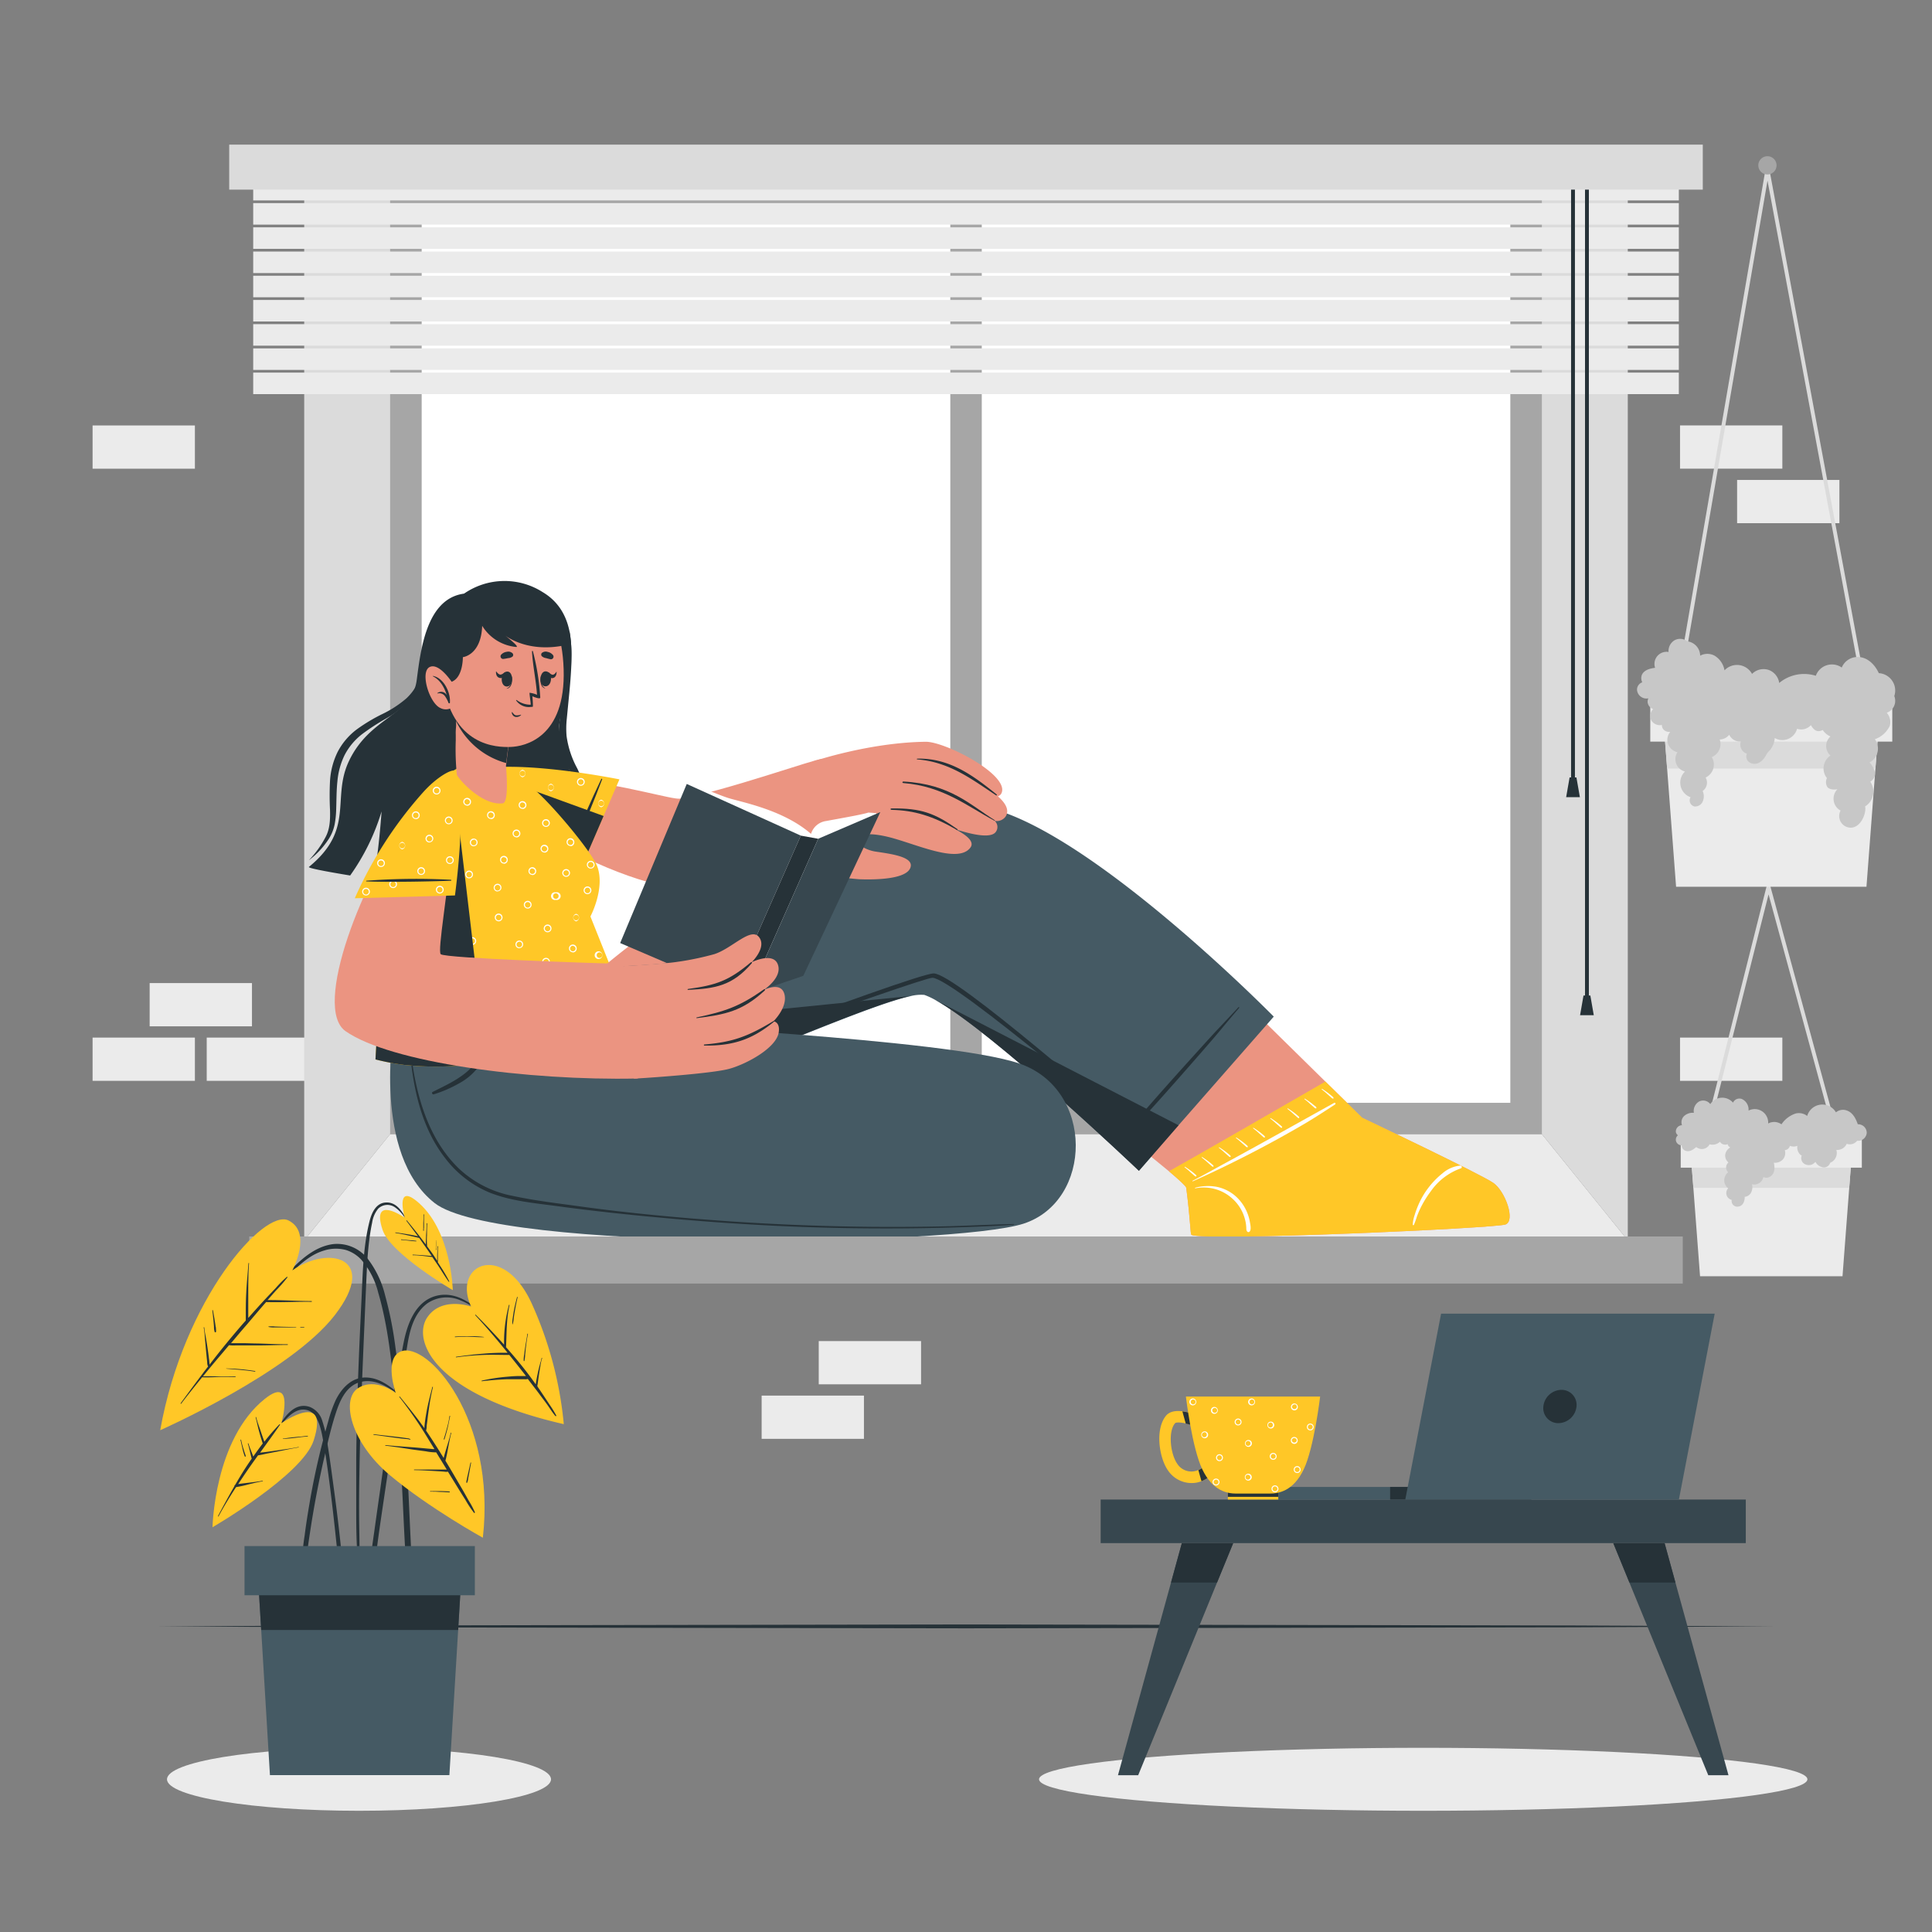 <svg xmlns="http://www.w3.org/2000/svg" viewBox="0 0 500 500"><rect x="0" y="0" width="500" height="500" fill="#808080" stroke="none"/><g id="freepik--background-complete--inject-68"><rect x="38.73" y="254.42" width="26.48" height="11.19" style="fill:#ebebeb"></rect><rect x="23.96" y="268.53" width="26.48" height="11.19" style="fill:#ebebeb"></rect><rect x="53.5" y="268.53" width="26.48" height="11.19" style="fill:#ebebeb"></rect><rect x="434.79" y="268.53" width="26.48" height="11.19" style="fill:#ebebeb"></rect><rect x="434.79" y="110.1" width="26.48" height="11.19" style="fill:#ebebeb"></rect><rect x="449.56" y="124.21" width="26.48" height="11.19" style="fill:#ebebeb"></rect><rect x="23.96" y="110.11" width="26.48" height="11.19" style="fill:#ebebeb"></rect><rect x="197.11" y="361.18" width="26.48" height="11.19" transform="translate(420.7 733.55) rotate(180)" style="fill:#ebebeb"></rect><rect x="211.88" y="347.07" width="26.48" height="11.19" transform="translate(450.25 705.33) rotate(180)" style="fill:#ebebeb"></rect><polygon points="483.3 185.65 457.43 46.73 433.52 185.65 432.53 185.48 457.39 41.06 484.28 185.47 483.3 185.65" style="fill:#dbdbdb"></polygon><polygon points="476.4 300.11 457.7 231.46 440.42 300.1 439.45 299.85 457.66 227.51 477.36 299.84 476.4 300.11" style="fill:#dbdbdb"></polygon><path d="M459.77,42.79a2.36,2.36,0,1,1-2.36-2.36A2.36,2.36,0,0,1,459.77,42.79Z" style="fill:#a6a6a6"></path><polygon points="479.31 297.79 478.58 307.41 476.84 330.29 439.97 330.29 438.24 307.41 437.5 297.79 479.31 297.79" style="fill:#ebebeb"></polygon><polygon points="479.31 297.79 478.58 307.41 438.24 307.41 437.5 297.79 479.31 297.79" style="fill:#dbdbdb"></polygon><rect x="434.97" y="294.72" width="46.87" height="7.47" style="fill:#ebebeb"></rect><path d="M483.11,293.17a2.24,2.24,0,0,1-2.49,2.06,2.38,2.38,0,0,1-2.68.78,2.72,2.72,0,0,1-2.69,1.59,2.74,2.74,0,0,1-1.6,3.32,1.7,1.7,0,0,1-1.76,1.21,2.79,2.79,0,0,1-2.07-1.45,2.14,2.14,0,0,1-3.15.29,1.75,1.75,0,0,1-.38-1.91,2,2,0,0,1-.41-.26,2.69,2.69,0,0,1-.73-2.26,2.6,2.6,0,0,1-1.92,0,1.46,1.46,0,0,1-1.32,1.11,2.61,2.61,0,0,1-.45,2.35,2.73,2.73,0,0,1-2.39.9c.26,1.26.32,2.69-.83,3.53a1.85,1.85,0,0,1-1.88.18,2.4,2.4,0,0,1-2.95,1.87,3.06,3.06,0,0,1-.29,2.26,2.08,2.08,0,0,1-1.58,1c0,1.23-.52,2.57-2,2.54a1.45,1.45,0,0,1-1.37-1.75,1.81,1.81,0,0,1-.92-3,2.63,2.63,0,0,1,0-4.15,1.71,1.71,0,0,1,.07-2.54,2.32,2.32,0,0,1-.85-1.84,2.57,2.57,0,0,1,1.34-2.05,1.11,1.11,0,0,1-.64-.65.65.65,0,0,1,0-.2,1.74,1.74,0,0,1-1.36,0,1.52,1.52,0,0,1-.68-.62,2.8,2.8,0,0,1-2.69.66,2.25,2.25,0,0,1-3.45.71c-.85.76-2,1.49-3.11.8a1.39,1.39,0,0,1-.63-1.24,1.53,1.53,0,0,1-1.39-.83,1.43,1.43,0,0,1,.39-1.77,1.38,1.38,0,0,1-.53-.8,1.61,1.61,0,0,1,1.58-1.8,2.26,2.26,0,0,1,.43-2.27,3.27,3.27,0,0,1,2.64-.94,2.83,2.83,0,0,1,1.39-2.95,2.32,2.32,0,0,1,2.86.69,3.7,3.7,0,0,1,5.88-.38,1.83,1.83,0,0,1,2.29-.94,3,3,0,0,1,1.73,3,3.49,3.49,0,0,1,5.08,3.34,3.24,3.24,0,0,1,3.44.21,7.07,7.07,0,0,1,3.66-2.79,3.47,3.47,0,0,1,3,.63,4.08,4.08,0,0,1,7.44-.94,2.88,2.88,0,0,1,3-.4c1.44.59,2.16,2.09,2.66,3.49A2.22,2.22,0,0,1,483.11,293.17Z" style="fill:#c7c7c7"></path><polygon points="486.34 186.06 485.36 198.91 483.04 229.49 433.77 229.49 431.45 198.91 430.47 186.06 486.34 186.06" style="fill:#ebebeb"></polygon><polygon points="486.34 186.06 485.36 198.91 431.45 198.91 430.47 186.06 486.34 186.06" style="fill:#dbdbdb"></polygon><rect x="427.09" y="181.95" width="62.63" height="9.98" style="fill:#ebebeb"></rect><path d="M488.29,184.46a3.66,3.66,0,0,1,.77,3.42,6.75,6.75,0,0,1-3.84,3.43,4.07,4.07,0,0,1-1.36,6c1.49,1.75,2.1,3.74.17,5a4.49,4.49,0,0,1-1.35,6.39c.42,1.38-.91,5.51-3.75,5.5a3,3,0,0,1-2.59-4.42,3.5,3.5,0,0,1-.81-5.53s-1.75.37-2.58-.52a2.39,2.39,0,0,1-.14-2.36,4,4,0,0,1,.91-5.83,3.3,3.3,0,0,1,0-4.94,4.67,4.67,0,0,1-2-1.67c-1.42.69-2.28.08-3.07-1.27a3.3,3.3,0,0,1-3.57.94A3.94,3.94,0,0,1,459.3,191a5.44,5.44,0,0,1-1.08,2.93c-.2.26-.43.47-.65.71a5.43,5.43,0,0,0-.63,1,4.66,4.66,0,0,1-1.3,1.49,2.45,2.45,0,0,1-3.25-.13,1.86,1.86,0,0,1-.3-1.93,2.5,2.5,0,0,1-1.56-3.18,3,3,0,0,1-3-1.74,3.24,3.24,0,0,1-2.47,1.23,3.63,3.63,0,0,1-2.05,4.55,3.73,3.73,0,0,1-1.6,5.3,2.63,2.63,0,0,1-.77,3.48,3.31,3.31,0,0,1-.12,3,2.16,2.16,0,0,1-2,1,1.6,1.6,0,0,1-1-2.39,4,4,0,0,1-1.45-6.65,3.29,3.29,0,0,1-1.94-5,3.4,3.4,0,0,1-2.58-2.61,3.32,3.32,0,0,1,.71-2.66,2,2,0,0,1-1.8-.66,1.81,1.81,0,0,1-.36-1.13,2.55,2.55,0,0,1-2.75-1.2,2.49,2.49,0,0,1,.5-2.9,2.11,2.11,0,0,1-1.4-1.52,1.8,1.8,0,0,1,.16-1.26,2.46,2.46,0,0,1-2.94-2.07,2,2,0,0,1,1.34-2.08,2.46,2.46,0,0,1-.2-1.59c.38-1.52,2.14-2,3.53-2.16a3.13,3.13,0,0,1,3.48-4.1,3.23,3.23,0,0,1,1.5-3,3,3,0,0,1,3.37.26h.1a3.79,3.79,0,0,1,3.21,3.7,3.92,3.92,0,0,1,3.73,0,5.5,5.5,0,0,1,2.57,3.79,4.44,4.44,0,0,1,7.13.93,4.2,4.2,0,0,1,4.4-1,4.25,4.25,0,0,1,2.63,3.34,10.08,10.08,0,0,1,9.47-1.86,4.43,4.43,0,0,1,6.71-2.13,4.45,4.45,0,0,1,4.6-2.71c2.34.24,4.06,2.13,5,4.16a4.51,4.51,0,0,1,4,5.94A3.27,3.27,0,0,1,488.29,184.46Z" style="fill:#c7c7c7"></path></g><g id="freepik--Shadows--inject-68"><ellipse cx="368.33" cy="460.48" rx="99.43" ry="8.15" style="fill:#ebebeb"></ellipse><ellipse cx="92.91" cy="460.48" rx="49.69" ry="8.15" style="fill:#ebebeb"></ellipse></g><g id="freepik--Floor--inject-68"><polygon points="40.54 420.91 92.91 420.67 145.27 420.58 250 420.41 354.73 420.58 407.09 420.67 459.46 420.91 407.09 421.15 354.73 421.24 250 421.41 145.27 421.24 92.91 421.15 40.54 420.91" style="fill:#263238"></polygon></g><g id="freepik--Window--inject-68"><rect x="78.73" y="49.19" width="342.54" height="1" style="fill:#ebebeb"></rect><polygon points="421.27 321 78.73 321 100.98 293.49 399.02 293.49 421.27 321" style="fill:#ebebeb"></polygon><polygon points="100.98 49.69 78.73 49.69 78.73 321 100.98 293.49 100.98 49.69" style="fill:#dbdbdb"></polygon><polygon points="399.02 49.69 421.27 49.69 421.27 321 399.02 293.49 399.02 49.69" style="fill:#dbdbdb"></polygon><path d="M101,49.69v243.8H399V49.69ZM390.89,285.41H109.11V57.77H390.89Z" style="fill:#a6a6a6"></path><rect x="109.11" y="57.77" width="281.78" height="227.64" style="fill:#fff"></rect><rect x="245.94" y="57.77" width="8.14" height="227.64" style="fill:#a6a6a6"></rect><rect x="65.53" y="46.3" width="368.95" height="5.57" style="fill:#ebebeb"></rect><rect x="65.53" y="52.56" width="368.95" height="5.57" style="fill:#ebebeb"></rect><rect x="65.53" y="58.83" width="368.95" height="5.57" style="fill:#ebebeb"></rect><rect x="65.53" y="65.1" width="368.95" height="5.57" style="fill:#ebebeb"></rect><rect x="65.53" y="71.36" width="368.95" height="5.57" style="fill:#ebebeb"></rect><rect x="65.53" y="77.63" width="368.95" height="5.57" style="fill:#ebebeb"></rect><rect x="65.53" y="83.89" width="368.95" height="5.57" style="fill:#ebebeb"></rect><rect x="65.53" y="90.16" width="368.95" height="5.57" style="fill:#ebebeb"></rect><rect x="65.53" y="96.43" width="368.95" height="5.57" style="fill:#ebebeb"></rect><rect x="406.59" y="43.25" width="1" height="158.39" style="fill:#263238"></rect><polygon points="408.87 206.3 405.32 206.3 406.21 201.2 407.98 201.2 408.87 206.3" style="fill:#263238"></polygon><rect x="410.2" y="43.25" width="1" height="215.73" style="fill:#263238"></rect><polygon points="412.47 262.74 408.92 262.74 409.81 257.64 411.58 257.64 412.47 262.74" style="fill:#263238"></polygon><rect x="59.32" y="37.43" width="381.36" height="11.65" style="fill:#dbdbdb"></rect></g><g id="freepik--Character--inject-68"><path d="M147.06,235l-8.38-1.21a26,26,0,0,1-.07-15.78c.35-1.18-3.67,5.26-4.19,15.17-8.84-1.28-20.87-3-31.37-4.66.49-4.12.76-8,.76-8a46.13,46.13,0,0,1-3,7.62c-1.44-.21-2.84-.44-4.19-.65C98,221.2,98.75,210,98.75,210a56.76,56.76,0,0,1-8.13,16.58c-6.65-1.1-11-1.95-10.67-2.22,12-9.82,5.77-17.71,10.35-27.38,5.49-11.59,16.31-11.74,17.54-20.93,1-7.48,2.39-21.13,12.27-22.42a18.35,18.35,0,0,1,20.27-.43c13.88,8.2,4.13,30.13,4.35,35,.31,6.9,3.08,9.79,4.17,17.79s-3.26,12.61-4.54,17.76S148.73,235.25,147.06,235Z" style="fill:#263238"></path><path d="M79.93,222.63a26.5,26.5,0,0,0,4.33-6c1.14-2.14,1.21-4.51,1.15-7a73.44,73.44,0,0,1,0-7.56,19.57,19.57,0,0,1,2-7.53,17.21,17.21,0,0,1,5.12-5.92,45.06,45.06,0,0,1,6.53-3.88,28.34,28.34,0,0,0,6.11-4,13.63,13.63,0,0,0,3.79-6.2,12.68,12.68,0,0,1-3.14,6.83,25.94,25.94,0,0,1-6,4.65,56.09,56.09,0,0,0-6.14,4,16.43,16.43,0,0,0-4.49,5.38,19.21,19.21,0,0,0-1.87,6.81c-.26,2.41-.23,4.87-.32,7.39a23.84,23.84,0,0,1-.41,3.83,11,11,0,0,1-1.48,3.64A21.38,21.38,0,0,1,79.93,222.63Z" style="fill:#263238"></path><path d="M147.33,163.11a37.85,37.85,0,0,1,.52,9.21c-.13,3.08-.42,6.15-.73,9.2l-.44,4.55a23.39,23.39,0,0,0-.05,4.42,24.4,24.4,0,0,0,2.76,8.37,36,36,0,0,1,1.75,4.38A21.63,21.63,0,0,1,152,208a31.31,31.31,0,0,1-.14,4.75,19,19,0,0,1-1.05,4.65c-.53,1.51-1.22,2.9-1.83,4.27a23.87,23.87,0,0,0-1.43,4.25,9.42,9.42,0,0,0,2.35,8.29,9.57,9.57,0,0,1-3.29-8.46,22.86,22.86,0,0,1,1.17-4.55c.52-1.48,1.15-2.86,1.56-4.28a24.2,24.2,0,0,0,.77-8.77,20.84,20.84,0,0,0-.87-4.28,33.06,33.06,0,0,0-1.71-4.13,45.67,45.67,0,0,1-1.81-4.33,18.85,18.85,0,0,1-1-4.71,24.2,24.2,0,0,1,.19-4.76c.17-1.54.4-3.06.63-4.58.45-3,.94-6,1.3-9.08A44.28,44.28,0,0,0,147.33,163.11Z" style="fill:#263238"></path><path d="M389.64,316.89c-2.61,1-78.33,4.38-81.29,2.69-.32-.19-.23-3.54-1.35-12.18-.05-.41-1.78-2-4.48-4.28-10.12-8.49-33.92-26.38-33.92-26.38l37.79-32.83,36.62,36,9.52,9.35s30.94,14.71,34,16.91S392.25,315.89,389.64,316.89Z" style="fill:#eb9481"></path><path d="M389.64,316.89c-2.61,1-78.33,4.38-81.29,2.69-.32-.19-.23-3.54-1.35-12.18-.05-.41-1.78-2-4.48-4.28,7.72-4.29,31-17.74,40.49-23.21l9.52,9.35s30.94,14.71,34,16.91S392.25,315.89,389.64,316.89Z" style="fill:#FFC727"></path><path d="M323.47,316.26a11.08,11.08,0,0,0-.76-2.58,11.4,11.4,0,0,0-3.16-4.3,10.6,10.6,0,0,0-4.88-2.27,12.77,12.77,0,0,0-5.36.28c-.1,0-.05.17.05.15a11,11,0,0,1,9.63,2.71,10.81,10.81,0,0,1,2.78,4,11.49,11.49,0,0,1,.65,2.31q.09.6.12,1.2c0,.41,0,.73.28,1a.38.38,0,0,0,.54,0C323.91,318.3,323.58,316.91,323.47,316.26Z" style="fill:#fff"></path><path d="M377.88,301.66a8.21,8.21,0,0,0-4.57,2,21.19,21.19,0,0,0-3.7,3.81A20.79,20.79,0,0,0,367,312a22.92,22.92,0,0,0-.87,2.4,9,9,0,0,0-.51,2.54.16.16,0,0,0,.29.07,21.24,21.24,0,0,0,.78-2.16,24.11,24.11,0,0,1,1-2.34,27.41,27.41,0,0,1,2.61-4.22,16,16,0,0,1,7.7-5.9A.35.35,0,0,0,377.88,301.66Z" style="fill:#fff"></path><path d="M345.26,285.44c-9.49,5.26-18.95,10.59-28.5,15.76-2.7,1.46-5.39,3-8.12,4.38-.09.05,0,.18.08.13a300,300,0,0,0,29-14.94c2.65-1.58,5.24-3.26,7.81-4.95A.22.22,0,0,0,345.26,285.44Z" style="fill:#fff"></path><path d="M309.62,304.28a.69.69,0,0,0-.1-.19l-.18-.16-.35-.3c-.25-.21-.5-.41-.76-.6-.5-.37-1-.72-1.55-1.06-.08-.05-.16.07-.09.12.48.39,1,.8,1.42,1.21l.69.6.36.32a1,1,0,0,0,.38.25A.15.15,0,0,0,309.62,304.28Z" style="fill:#fff"></path><path d="M314.06,301.76a.52.52,0,0,0-.11-.19,1.37,1.37,0,0,0-.18-.16l-.34-.3c-.25-.21-.5-.41-.76-.6-.51-.37-1-.72-1.56-1.06-.07-.05-.16.07-.09.12.49.39,1,.8,1.43,1.21l.69.6.36.32a1,1,0,0,0,.38.25A.15.15,0,0,0,314.06,301.76Z" style="fill:#fff"></path><path d="M318.5,299.24a.72.72,0,0,0-.11-.19l-.18-.16-.35-.3q-.36-.31-.75-.6c-.51-.37-1-.72-1.56-1.06-.07-.05-.16.07-.09.12.49.39,1,.8,1.43,1.21l.68.6c.12.1.25.21.36.32a1,1,0,0,0,.38.25A.16.16,0,0,0,318.5,299.24Z" style="fill:#fff"></path><path d="M322.93,296.72a.52.52,0,0,0-.11-.19l-.18-.16-.34-.3c-.25-.2-.5-.41-.76-.6-.5-.37-1-.72-1.55-1.06-.08-.05-.17.07-.1.13.49.38,1,.79,1.43,1.2l.69.6.36.32a.87.87,0,0,0,.38.25A.15.15,0,0,0,322.93,296.72Z" style="fill:#fff"></path><path d="M327.37,294.2a.52.52,0,0,0-.11-.19l-.18-.16-.35-.3c-.24-.2-.49-.41-.75-.6-.51-.37-1-.72-1.56-1.06-.07-.05-.16.07-.09.13.49.38,1,.79,1.43,1.2l.69.6.36.32a.87.87,0,0,0,.38.25A.15.15,0,0,0,327.37,294.2Z" style="fill:#fff"></path><path d="M331.81,291.68a.72.72,0,0,0-.11-.19l-.18-.16-.35-.29c-.25-.21-.5-.42-.76-.61-.5-.37-1-.72-1.55-1.06-.08-.05-.16.07-.09.13.48.38,1,.79,1.42,1.2l.69.6.36.32a.93.93,0,0,0,.38.25A.15.15,0,0,0,331.81,291.68Z" style="fill:#fff"></path><path d="M336.24,289.16a.52.52,0,0,0-.11-.19l-.18-.16-.34-.29c-.25-.21-.5-.42-.76-.61-.51-.37-1-.72-1.56-1.06-.07-.05-.16.07-.09.13.49.38,1,.79,1.43,1.2l.69.6.36.32a1,1,0,0,0,.38.26A.16.16,0,0,0,336.24,289.16Z" style="fill:#fff"></path><path d="M340.68,286.64a.72.72,0,0,0-.11-.19l-.18-.16L340,286c-.24-.21-.49-.42-.75-.61-.51-.37-1-.72-1.56-1.06-.07,0-.16.07-.09.13.49.38,1,.79,1.43,1.2.22.21.45.4.68.6l.37.32a.92.92,0,0,0,.38.26A.16.16,0,0,0,340.68,286.64Z" style="fill:#fff"></path><path d="M345.11,284.12a.69.69,0,0,0-.1-.19l-.19-.16-.34-.29-.76-.61c-.5-.37-1-.72-1.55-1.06a.08.08,0,0,0-.09.13c.48.39,1,.79,1.42,1.2l.69.6.36.32a1,1,0,0,0,.38.26A.15.15,0,0,0,345.11,284.12Z" style="fill:#fff"></path><path d="M329.65,263.1l-5.83,6.65L305,291.22,294.75,303s-38-36.23-52.9-44.32h0a18.57,18.57,0,0,0-2.63-1.2h0a10.77,10.77,0,0,0-3.8.38h0c-14.9,3.39-61.3,25.3-95.29,35.07l8.08-26.3,3.57-11.67c35.9-17.69,76.34-49.46,100.79-46.5C279.05,211.62,329.65,263.1,329.65,263.1Z" style="fill:#455a64"></path><path d="M320.5,260.68c-6,6.46-4.34,4.53-10.24,11.05-2.88,3.19-17.43,19.2-19.63,22.63-.05.07.06.17.13.11,3.14-2.59,17.34-18.91,20.17-22.15,5.78-6.63,4.05-4.79,9.76-11.48A.12.12,0,0,0,320.5,260.68Z" style="fill:#263238"></path><path d="M235.34,257.8c-14.9,3.39-61.3,25.3-95.29,35.07l8.08-26.3Z" style="fill:#263238"></path><path d="M305,291.22,294.75,303s-38-36.23-52.9-44.32Z" style="fill:#263238"></path><path d="M297.05,295.29c-8.75-7.18-49.82-43.37-55.41-43.37-5.09,0-94.64,34.24-96,34.73-.1,0,0,.18,0,.15,10.63-4,93-33.84,95.68-33.75,5.59.18,54.12,41.84,55.24,42.67C296.93,295.94,297.35,295.54,297.05,295.29Z" style="fill:#263238"></path><path d="M101.91,266.34s-5.59,32.29,10.56,45,134.45,11.16,152.4,5.35,18.51-34.76-1.11-41.47c-18.66-6.39-101.43-10.06-103.39-10.84s-7.7-9.94-7.7-9.94Z" style="fill:#455a64"></path><path d="M126.42,265.52c0-.14-.24-.09-.24,0a15.91,15.91,0,0,1-3.73,10.26c-2.75,3.17-6.8,4.95-10.48,6.81-.35.18-.08.73.28.62a32.13,32.13,0,0,0,6.49-2.8,15.65,15.65,0,0,0,4.88-4.05A14,14,0,0,0,126.42,265.52Z" style="fill:#263238"></path><path d="M158.32,265.83c-.82-1.05-1.71-2-2.56-3.06-2-2.41-4.06-4.82-6.18-7.15-.2-.22-.59.1-.41.34,1.43,1.86,2.94,3.67,4.43,5.49l2.29,2.79A17.62,17.62,0,0,1,158,267c.55,1-.18,1.92-1.25,2a3.74,3.74,0,0,1-2.58-.95,34.68,34.68,0,0,1-4.38-4.68c-.85-1-1.7-1.92-2.57-2.86s-1.9-2-2.82-3c-.05-.06-.17,0-.12.1.81,1.1,1.55,2.25,2.35,3.35s1.61,2.19,2.44,3.27,1.6,2,2.43,3a10,10,0,0,0,2.47,2.21c1.53.9,4.2,1.1,5-.89A2.78,2.78,0,0,0,158.32,265.83Z" style="fill:#263238"></path><path d="M262.41,316.78c-6.18.12-12.35.48-18.53.61s-12.27.16-18.4.11q-18.47-.18-36.91-1.44c-12.42-.86-25.81-2.09-38.14-3.8-5.9-.82-11.88-1.5-17.72-2.76a27.93,27.93,0,0,1-14-7.13c-8-7.75-11.09-19.14-12.37-30-.17-1.46-.31-2.93-.43-4.39,0-.1-.16-.1-.15,0,.72,11.16,2.46,22.79,9.47,31.77a27.82,27.82,0,0,0,11.44,8.87c5.52,2.22,11.65,2.73,17.48,3.52,12.38,1.68,25.83,3,38.28,3.95s25.1,1.58,37.67,1.76,25.14,0,37.7-.61c1.53-.07,3.06-.16,4.59-.3C262.5,316.92,262.5,316.78,262.41,316.78Z" style="fill:#263238"></path><path d="M130.43,210.22c19.64,12.72,36.71,19,44.67,19.42,6.43.34,35.74-3.69,37.12-4.38,3.41-1.7,4.25-27.52.37-28.81-.89-.3-25.75,8.54-36.57,10.24-2,.31-13.52-3.38-30.9-5.6-11.38-1.45-18.15-2.15-18.93,1.21C125.77,204.19,126.52,207.69,130.43,210.22Z" style="fill:#eb9481"></path><path d="M210,225.75a95.77,95.77,0,0,0,12.41,1.8c3.3.12,12.8.21,13.3-3.4.34-2.47-5.24-3.18-9.18-3.77-2.07-.31-4.88-1.7-4.63-3,.44-2.35,5.8-1.44,9.44-.39,7,2,16.84,6.41,19.81,2.35,1.13-1.54-1.06-3.27-4-4.77,4.53,1.47,9.21,2.44,10.52.78a2.13,2.13,0,0,0-.25-2.91,2.83,2.83,0,0,0,2.91-1.23c.93-1.65-.18-3.46-2.07-5.12a1.59,1.59,0,0,0,1-1c1.66-4.78-14.77-13.19-19.7-13.12-14.53.18-28.82,5-28.82,5C206.42,202.55,210,225.74,210,225.75Z" style="fill:#eb9481"></path><path d="M230.76,209.59c5.81.14,10.59,1.54,16.9,5.2.12.07.26-.1.14-.19-5.86-4.14-9.43-5.49-17.08-5.37C230.36,209.24,230.4,209.58,230.76,209.59Z" style="fill:#263238"></path><path d="M233.78,202.65c10.39.82,16.7,6.1,23.58,9.74.1.05.17-.07.07-.13-6.41-4-11.49-9.33-23.57-10C233.5,202.24,233.42,202.62,233.78,202.65Z" style="fill:#263238"></path><path d="M237.57,196.55c8.26.71,14,5.18,20.23,9.29a.14.14,0,0,0,.16-.22c-6-4.81-12-9.36-20.33-9.29C237.16,196.33,237.1,196.51,237.57,196.55Z" style="fill:#263238"></path><path d="M160.31,201.7l-4.1,9.48-5.15,11.93s-13.65-5.51-21.07-11.6c-5.45-4.49-7.52-9.3-4.87-11.62a7.38,7.38,0,0,1,4.76-1.42C142.66,198.11,160.31,201.7,160.31,201.7Z" style="fill:#FFC727"></path><path d="M155.63,201.56c-1.73,3.61-7.86,16.91-8,18.84,0,0,.13.1.16.07,1.29-1.44,6.65-15.07,8.06-18.82C155.88,201.58,155.66,201.49,155.63,201.56Z" style="fill:#263238"></path><path d="M142.57,204.77a1,1,0,0,1,0-1.94,1,1,0,0,1,0,1.94Zm0-1.69a.72.72,0,1,0,.72.72A.72.72,0,0,0,142.57,203.08Zm-13.85.84a1,1,0,0,1,0-1.94,1,1,0,0,1,0,1.94Zm0-1.69a.72.72,0,1,0,.72.72A.72.72,0,0,0,128.72,202.23Zm26.87,6.68a1,1,0,0,1,0-1.94,1,1,0,0,1,0,1.94Zm0-1.69a.72.72,0,1,0,.72.72A.72.72,0,0,0,155.59,207.22Zm-19.86.46a1,1,0,1,1,1-1A1,1,0,0,1,135.73,207.68Zm0-1.69a.72.72,0,1,0,.72.72A.73.73,0,0,0,135.73,206Zm12.45,5.76a1,1,0,1,1,1-1A1,1,0,0,1,148.18,211.75Zm0-1.7a.73.73,0,1,0,.72.72A.72.72,0,0,0,148.18,210.05Zm2.14-6.7a1,1,0,1,1,1-1A1,1,0,0,1,150.32,203.35Zm0-1.69a.72.72,0,1,0,.72.72A.72.72,0,0,0,150.32,201.66Zm-15.09-.51a1,1,0,0,1,0-1.94,1,1,0,0,1,0,1.94Zm0-1.69a.72.72,0,1,0,.72.72A.72.72,0,0,0,135.23,199.46Zm4.82,15.4a1,1,0,0,1,0-1.94,1,1,0,0,1,0,1.94Zm0-1.69a.72.72,0,1,0,.72.72A.72.72,0,0,0,140.05,213.17Z" style="fill:#fff"></path><path d="M156.21,211.18l-5.15,11.93s-13.65-5.51-21.07-11.6c-5.45-4.49-7.52-9.3-4.87-11.62Z" style="fill:#263238"></path><path d="M162,260.19c-.8,2.82-16.93,11.52-36,14.68-.31.05-.64.11-1,.15a75.43,75.43,0,0,1-19.7.64c-.37,0-.74-.07-1.12-.13a57.53,57.53,0,0,1-7-1.35s.69-15.21,2.61-30.75c0-.3.06-.59.11-.89,1.07-8.59,2.53-17.19,4.45-23.33A44.84,44.84,0,0,1,112.18,204a21.08,21.08,0,0,1,4.92-4.41c.09-.07.19-.12.28-.18h0c4.34-2.62,9.4-2.94,15,.36a43.8,43.8,0,0,1,5.65,4.3c5.41,4.65,15.08,16.5,16.46,19.95,2.27,5.71-1.69,13.16-1.69,13.16Z" style="fill:#FFC727"></path><path d="M136.57,235.14a1,1,0,1,1,1-1A1,1,0,0,1,136.57,235.14Zm0-1.69a.72.72,0,1,0,.72.72A.72.72,0,0,0,136.57,233.45Zm11.68,13a1,1,0,1,1,1-1A1,1,0,0,1,148.25,246.49Zm0-1.69a.72.72,0,1,0,.72.72A.72.72,0,0,0,148.25,244.8Zm-10.48-18.33a1,1,0,1,1,1-1A1,1,0,0,1,137.77,226.47Zm0-1.69a.72.72,0,1,0,.72.72A.72.72,0,0,0,137.77,224.78Zm3.13-4.12a1,1,0,1,1,1-1A1,1,0,0,1,140.9,220.66Zm0-1.69a.72.72,0,1,0,.72.72A.73.73,0,0,0,140.9,219Zm6.73,0a1,1,0,1,1,1-1A1,1,0,0,1,147.63,219Zm0-1.69a.72.72,0,1,0,.72.72A.72.72,0,0,0,147.63,217.28Zm-17.22,6.26a1,1,0,1,1,1-1A1,1,0,0,1,130.41,223.54Zm0-1.69a.72.72,0,1,0,.72.72A.72.72,0,0,0,130.41,221.85Zm4.82-12.48a1,1,0,1,1,1-1A1,1,0,0,1,135.23,209.37Zm0-1.69a.72.72,0,1,0,.72.72A.72.72,0,0,0,135.23,207.68Zm-8.18,4.3a1,1,0,1,1,1-1A1,1,0,0,1,127.05,212Zm0-1.7a.73.73,0,1,0,.72.73A.73.73,0,0,0,127.05,210.28Zm6.61,6.45a1,1,0,1,1,1-1A1,1,0,0,1,133.66,216.73Zm0-1.69a.72.72,0,0,0,0,1.44.72.72,0,1,0,0-1.44Zm7.64-1a1,1,0,1,1,1-1A1,1,0,0,1,141.3,214Zm0-1.69a.72.72,0,1,0,.72.72A.72.72,0,0,0,141.3,212.33Zm-26.61,9.52a1,1,0,1,1,1-1A1,1,0,0,1,114.69,221.85Zm0-1.7a.73.73,0,0,0,0,1.45.73.73,0,0,0,0-1.45ZM113,206.84a1,1,0,1,1,1-1A1,1,0,0,1,113,206.84Zm0-1.7a.73.73,0,1,0,.73.72A.73.73,0,0,0,113,205.14Zm-7.06,18.4a1,1,0,1,1,1-1A1,1,0,0,1,105.93,223.54Zm0-1.69a.72.72,0,1,0,.72.72A.72.72,0,0,0,105.93,221.85Zm14.12,13.29a1,1,0,1,1,1-1A1,1,0,0,1,120.05,235.14Zm0-1.69a.72.72,0,1,0,.72.72A.72.72,0,0,0,120.05,233.45ZM119.21,254a1,1,0,1,1,1-1A1,1,0,0,1,119.21,254Zm0-1.69a.72.72,0,1,0,.72.72A.72.72,0,0,0,119.21,252.29Zm-15.12,9a1,1,0,1,1,1-1A1,1,0,0,1,104.09,261.29Zm0-1.7a.73.73,0,1,0,.72.73A.73.73,0,0,0,104.09,259.59Zm2.28,13.59a1,1,0,0,1,0-1.94,1,1,0,0,1,0,1.94Zm0-1.69a.72.72,0,1,0,.72.72A.72.72,0,0,0,106.37,271.49Zm5.23-32.2a1,1,0,1,1,1-1A1,1,0,0,1,111.6,239.29Zm0-1.7a.73.73,0,0,0,0,1.45.73.73,0,0,0,0-1.45Zm-.85,18.29a1,1,0,1,1,1-1A1,1,0,0,1,110.75,255.88Zm0-1.7a.73.73,0,1,0,.72.73A.73.73,0,0,0,110.75,254.18Zm7.91,15.4a1,1,0,1,1,0-1.94,1,1,0,1,1,0,1.94Zm0-1.69a.72.72,0,1,0,.72.72A.72.72,0,0,0,118.66,267.89Zm-18.36,1.69a1,1,0,1,1,1-1A1,1,0,0,1,100.3,269.58Zm0-1.69a.72.72,0,1,0,.72.72A.72.72,0,0,0,100.3,267.89Zm0-13.46a1,1,0,1,1,0-1.94,1,1,0,0,1,0,1.94Zm0-1.69a.72.72,0,1,0,.72.72A.72.72,0,0,0,100.3,252.74ZM103,241.61a1,1,0,1,1,1-1A1,1,0,0,1,103,241.61Zm0-1.69a.72.72,0,1,0,.72.72A.72.72,0,0,0,103,239.92Zm46.1-1.48a1,1,0,0,1,0-1.94,1,1,0,0,1,0,1.94Zm0-1.69a.72.72,0,1,0,.72.72A.72.72,0,0,0,149.09,236.75Zm-.84,18.53a1,1,0,1,1,1-1A1,1,0,0,1,148.25,255.28Zm0-1.69a.72.72,0,1,0,.72.72A.72.72,0,0,0,148.25,253.59Zm8.5,10.21a1,1,0,0,1,0-1.94,1,1,0,0,1,0,1.94Zm0-1.69a.72.72,0,1,0,.72.72A.72.72,0,0,0,156.75,262.11Zm-12.53,4.59a1,1,0,1,1,1-1A1,1,0,0,1,144.22,266.7Zm0-1.7a.73.73,0,0,0,0,1.45.73.73,0,0,0,0-1.45Zm-22-20.47a1,1,0,1,1,1-1A1,1,0,0,1,122.22,244.53Zm0-1.69a.72.72,0,1,0,.72.72A.72.72,0,0,0,122.22,242.84Zm13,11.59a1,1,0,1,1,1-1A1,1,0,0,1,135.23,254.43Zm0-1.69a.72.72,0,1,0,.72.72A.72.72,0,0,0,135.23,252.74Zm-21.6,23a1,1,0,1,1,1-1A1,1,0,0,1,113.63,275.75Zm0-1.69a.72.72,0,0,0,0,1.44.72.72,0,0,0,0-1.44Zm15.42-35.62a1,1,0,1,1,1-1A1,1,0,0,1,129.05,238.44Zm0-1.69a.72.72,0,1,0,.72.72A.72.72,0,0,0,129.05,236.75Zm-1.16,13.95a1,1,0,1,1,1-1A1,1,0,0,1,127.89,250.7Zm0-1.69a.72.72,0,1,0,.72.72A.72.72,0,0,0,127.89,249Zm-9.23,12.83a1,1,0,1,1,1-1A1,1,0,0,1,118.66,261.84Zm0-1.69a.72.72,0,1,0,.72.72A.72.72,0,0,0,118.66,260.15Zm8.39,8.24a1,1,0,1,1,1-1A1,1,0,0,1,127.05,268.39Zm0-1.69a.72.72,0,1,0,0,1.44.72.72,0,1,0,0-1.44ZM124,274.48a1,1,0,1,1,1-1A1,1,0,0,1,124,274.48Zm0-1.7a.73.73,0,1,0,.72.72A.73.73,0,0,0,124,272.78Zm17.72-31.51a1,1,0,1,1,1-1A1,1,0,0,1,141.69,241.27Zm0-1.69a.72.72,0,1,0,0,1.44.72.72,0,0,0,0-1.44Zm13.42,8.59a1,1,0,1,1,0-1.94,1,1,0,0,1,0,1.94Zm0-1.69a.72.72,0,1,0,.72.72A.72.72,0,0,0,155.11,246.48Zm-11.29-13.6a1,1,0,1,1,0-1.94,1,1,0,1,1,0,1.94Zm0-1.69a.72.72,0,1,0,.72.72A.72.72,0,0,0,143.82,231.19Zm2.67-4.27a1,1,0,1,1,1-1A1,1,0,0,1,146.49,226.92Zm0-1.69a.72.72,0,1,0,.72.72A.72.72,0,0,0,146.49,225.23Zm6.36-.45a1,1,0,1,1,1-1A1,1,0,0,1,152.85,224.78Zm0-1.7a.73.73,0,1,0,.73.73A.73.73,0,0,0,152.85,223.08Zm-.84,8.33a1,1,0,1,1,1-1A1,1,0,0,1,152,231.41Zm0-1.69a.72.72,0,1,0,.72.72A.72.72,0,0,0,152,229.72Zm-23.27,1a1,1,0,1,1,1-1A1,1,0,0,1,128.74,230.68Zm0-1.7a.73.73,0,1,0,.72.73A.73.73,0,0,0,128.74,229Zm-6.17-10a1,1,0,1,1,1-1A1,1,0,0,1,122.57,219Zm0-1.69a.72.72,0,1,0,.72.72A.72.72,0,0,0,122.57,217.28ZM117,214a1,1,0,0,1,0-1.94,1,1,0,0,1,0,1.94Zm0-1.69a.72.72,0,1,0,.72.72A.72.72,0,0,0,117,212.33Zm4.41,15a1,1,0,1,1,1-1A1,1,0,0,1,121.38,227.31Zm0-1.69a.72.72,0,1,0,0,1.44.72.72,0,1,0,0-1.44ZM109.52,215a1,1,0,1,1,1-1A1,1,0,0,1,109.52,215Zm0-1.7a.73.73,0,1,0,.72.72A.72.72,0,0,0,109.52,213.34Zm11.38-4.81a1,1,0,1,1,1-1A1,1,0,0,1,120.9,208.53Zm0-1.69a.72.72,0,1,0,.72.72A.72.72,0,0,0,120.9,206.84Zm7.3-2.65a1,1,0,1,1,1-1A1,1,0,0,1,128.2,204.19Zm0-1.69a.72.72,0,1,0,.72.72A.72.72,0,0,0,128.2,202.5Zm-7.67-1.09a1,1,0,0,1,0-1.94,1,1,0,0,1,0,1.94Zm0-1.69a.72.72,0,1,0,.72.72A.72.72,0,0,0,120.53,199.72Zm-6,46.51a1,1,0,1,1,1-1A1,1,0,0,1,114.48,246.23Zm0-1.7a.73.73,0,1,0,.72.72A.72.72,0,0,0,114.48,244.53ZM113,229.26a1,1,0,1,1,1-1A1,1,0,0,1,113,229.26Zm0-1.69a.72.72,0,1,0,.73.72A.72.72,0,0,0,113,227.57Zm-8.31,4.69a1,1,0,1,1,1-1A1,1,0,0,1,104.68,232.26Zm0-1.7a.73.73,0,1,0,.72.72A.72.72,0,0,0,104.68,230.56Zm1.25,18.86a1,1,0,1,1,1-1A1,1,0,0,1,105.93,249.42Zm0-1.69a.72.72,0,1,0,.72.72A.72.72,0,0,0,105.93,247.73Zm5.28,19a1,1,0,1,1,1-1A1,1,0,0,1,111.21,266.7Zm0-1.7a.73.73,0,1,0,.72.73A.73.73,0,0,0,111.21,265Zm23.18-19.62a1,1,0,1,1,1-1A1,1,0,0,1,134.39,245.38Zm0-1.69a.72.72,0,1,0,.72.72A.72.72,0,0,0,134.39,243.69Zm-6.5,16.75a1,1,0,1,1,0-1.94,1,1,0,0,1,0,1.94Zm0-1.69a.72.72,0,1,0,.72.72A.72.72,0,0,0,127.89,258.75Zm7.84,5.05a1,1,0,1,1,1-1A1,1,0,0,1,135.73,263.8Zm0-1.69a.72.72,0,1,0,.72.72A.73.73,0,0,0,135.73,262.11Zm5.57-12.25a1,1,0,1,1,1-1A1,1,0,0,1,141.3,249.86Zm0-1.69a.72.72,0,1,0,.72.72A.72.72,0,0,0,141.3,248.17Zm.44,10.93a1,1,0,1,1,1-1A1,1,0,0,1,141.74,259.1Zm0-1.69a.72.72,0,1,0,.72.72A.72.72,0,0,0,141.74,257.41Zm14.47-1.53a1,1,0,1,1,1-1A1,1,0,0,1,156.21,255.88Zm0-1.7a.73.73,0,1,0,.73.73A.73.73,0,0,0,156.21,254.18ZM150.32,261a1,1,0,1,1,1-1A1,1,0,0,1,150.32,261Zm0-1.69a.72.72,0,0,0,0,1.44.72.72,0,0,0,0-1.44Zm-15.81,12a1,1,0,1,1,1-1A1,1,0,0,1,134.51,271.27Zm0-1.69a.72.72,0,1,0,.72.72A.72.72,0,0,0,134.51,269.58Z" style="fill:#fff"></path><path d="M126,274.87c-.31.05-.64.11-1,.15a75.43,75.43,0,0,1-19.7.64c-.37,0-.74-.07-1.12-.13a57.53,57.53,0,0,1-7-1.35s.69-15.21,2.61-30.75c0-.3.06-.59.11-.89,1.07-8.59,2.53-17.19,4.45-23.33A44.84,44.84,0,0,1,112.18,204a21.08,21.08,0,0,1,4.92-4.41Z" style="fill:#263238"></path><path d="M187.5,238.19c1.46,3.7-9.37,6.92-11.85,8.28s-2.59,2.18-1,2.43a4.39,4.39,0,0,0,1,0c-4.39.77-19.68,1.43-19.68,1.43s7-5.88,10.93-8.43S186,234.48,187.5,238.19Z" style="fill:#eb9481"></path><path d="M106.88,209.61c-13.19,17.92-26.06,51.16-17.47,57.24C101,275,136.65,279.72,164.8,279.12c3.9-.09-.36-29.54-4.52-29.67-5.25-.15-45.18-1.43-46.22-2.51-.88-.93,1.86-15.84,3.2-31.43C118.82,197.29,110.65,204.48,106.88,209.61Z" style="fill:#eb9481"></path><path d="M209.89,215.81a4.73,4.73,0,0,1,3.9-3.33c3.32-.62,9.61-1.71,10.94-2.19l2.13.15-19.42,41.64-15,3.63-30-12.41L179,203.47l2.16.12s3.78,1.73,7,2.83S202.54,209.39,209.89,215.81Z" style="fill:#fff"></path><polygon points="189.49 256.49 207.25 216.26 177.73 202.89 160.5 244.06 189.49 256.49" style="fill:#37474f"></polygon><polygon points="189.49 256.49 193.94 257.29 211.75 217.07 207.25 216.26 189.49 256.49" style="fill:#263238"></polygon><polygon points="193.94 257.29 211.75 217.07 227.82 210.17 207.89 252.55 193.94 257.29" style="fill:#37474f"></polygon><path d="M201.33,249.67c1.14,3.33-3.5,6.42-3.82,6.63.29-.16,4.62-2.39,5.5,1s-2.83,7-2.83,7,1.8.17,1.34,2.95c-.68,4-8.32,8.14-12.83,9.37s-21.93,2.4-24.6,2.53L156,250.29s15.29-.66,19.68-1.43l.07,0a75.55,75.55,0,0,0,9.09-1.92c4.68-1.48,9.62-7.28,11.69-4.29,1.86,2.68-2,6.37-2,6.37S200.17,246.22,201.33,249.67Z" style="fill:#eb9481"></path><path d="M194.27,249.08c-5.68,4.78-9,5.88-16.22,6.87-.14,0-.14.24,0,.23,7.17-.33,11.52-1.12,16.45-6.83C194.75,249.07,194.54,248.86,194.27,249.08Z" style="fill:#263238"></path><path d="M197.7,256.05c-6.33,4.44-9.91,5.67-17.4,7.26-.11,0-.08.21,0,.19,7.49-.94,11.81-1.83,17.55-7.1C198.13,256.16,198,255.84,197.7,256.05Z" style="fill:#263238"></path><path d="M200.07,264.31c-6.43,3.86-10.3,5.38-17.77,6a.14.14,0,0,0,0,.28c7.69.11,12.52-1.75,17.87-6.06C200.54,264.23,200.48,264.07,200.07,264.31Z" style="fill:#263238"></path><path d="M91.82,232.47l25.92-.73s1.71-12.44,1.44-21.09c-.18-5.66-.86-10.92-1.57-11.19-.93-.36-4.67,1.74-8.09,5.56A104.31,104.31,0,0,0,91.82,232.47Z" style="fill:#FFC727"></path><path d="M104.09,219.81a1,1,0,0,1,0-1.94,1,1,0,0,1,0,1.94Zm0-1.69a.72.72,0,1,0,.72.72A.72.72,0,0,0,104.09,218.12Zm3.53-6.14a1,1,0,1,1,1-1A1,1,0,0,1,107.62,212Zm0-1.7a.73.73,0,1,0,.72.73A.73.73,0,0,0,107.62,210.28Zm8.81,13.32a1,1,0,1,1,1-1A1,1,0,0,1,116.43,223.6Zm0-1.7a.73.73,0,1,0,.72.73A.73.73,0,0,0,116.43,221.9Zm-17.82,2.48a1,1,0,1,1,1-1A1,1,0,0,1,98.61,224.38Zm0-1.69a.72.72,0,1,0,.72.72A.73.73,0,0,0,98.61,222.69ZM109,226.43a1,1,0,1,1,1-1A1,1,0,0,1,109,226.43Zm0-1.69a.72.72,0,1,0,.72.72A.72.72,0,0,0,109,224.74Zm2.13-6.71a1,1,0,1,1,1-1A1,1,0,0,1,111.15,218Zm0-1.69a.72.72,0,1,0,.73.72A.73.73,0,0,0,111.15,216.34Zm-16.4,15.41a1,1,0,1,1,1-1A1,1,0,0,1,94.75,231.75Zm0-1.7a.73.73,0,1,0,.72.72A.72.72,0,0,0,94.75,230.05Zm19.09,1.19a1,1,0,1,1,1-1A1,1,0,0,1,113.84,231.24Zm0-1.69a.72.72,0,1,0,.72.72A.72.72,0,0,0,113.84,229.55ZM113,205.61a1,1,0,1,1,1-1A1,1,0,0,1,113,205.61Zm0-1.69a.72.72,0,1,0,.73.72A.72.72,0,0,0,113,203.92Zm3.14,9.4a1,1,0,1,1,1-1A1,1,0,0,1,116.13,213.32Zm0-1.7a.73.73,0,1,0,.72.73A.73.73,0,0,0,116.13,211.62Zm-14.4,18.21a1,1,0,1,1,1-1A1,1,0,0,1,101.73,229.83Zm0-1.69a.72.72,0,1,0,.72.72A.72.72,0,0,0,101.73,228.14Z" style="fill:#fff"></path><path d="M116.72,227.69a171.34,171.34,0,0,0-21.93.24c-.05,0-.05.17,0,.17,6,.27,17.94,0,21.94-.17C116.79,227.93,116.8,227.69,116.72,227.69Z" style="fill:#263238"></path><path d="M118.23,200.47c.38,1.14,6.63,8.16,11.91,7.42,1.72-.25.8-9.7.8-9.7l.1-.71,1.27-10-12.17-6.3-1.75-.82s-.17,2.75-.35,6.18l0,.49c0,.2,0,.38,0,.56,0,.51-.07,1-.09,1.56s0,.78,0,1.2,0,.83,0,1.25A66.3,66.3,0,0,0,118.23,200.47Z" style="fill:#eb9481"></path><path d="M118,186.55a20.21,20.21,0,0,0,13,10.93l1.27-10-12.17-6.3-1.75-.82S118.22,183.12,118,186.55Z" style="fill:#263238"></path><path d="M145.87,173.2c.56,17.66-10,20-13.76,20.11-3.46.1-15.24,0-17.62-17.48s5.64-23.35,13.53-24S145.3,155.54,145.87,173.2Z" style="fill:#eb9481"></path><path d="M142.52,170.62a12,12,0,0,1-1.18-.3,2,2,0,0,1-1.15-.53.65.65,0,0,1,0-.77,1.55,1.55,0,0,1,1.55-.3,2.28,2.28,0,0,1,1.41.86A.68.68,0,0,1,142.52,170.62Z" style="fill:#263238"></path><path d="M130.29,170.53a9.4,9.4,0,0,0,1.2-.21,1.93,1.93,0,0,0,1.19-.44.63.63,0,0,0,0-.77,1.56,1.56,0,0,0-1.52-.42,2.31,2.31,0,0,0-1.47.75A.67.67,0,0,0,130.29,170.53Z" style="fill:#263238"></path><path d="M132.47,175.07s-.09.06-.09.11c0,1.2-.16,2.58-1.25,3,0,0,0,.07,0,.06C132.47,178.05,132.69,176.21,132.47,175.07Z" style="fill:#263238"></path><path d="M131.42,173.8c-1.93-.17-2.14,3.7-.35,3.87S133,174,131.42,173.8Z" style="fill:#263238"></path><path d="M130.65,174c-.35.21-.71.58-1.12.59s-.81-.4-1.09-.81c0,0-.07,0-.07,0-.05.75.19,1.52,1,1.68s1.28-.49,1.5-1.23C130.9,174.09,130.79,173.88,130.65,174Z" style="fill:#263238"></path><path d="M140,174.93c0-.05.09.06.08.11-.11,1.2,0,2.59,1,3.06,0,0,0,.07,0,.06C139.81,177.89,139.73,176.05,140,174.93Z" style="fill:#263238"></path><path d="M141.18,173.74c1.94,0,1.85,3.86,0,3.88S139.55,173.76,141.18,173.74Z" style="fill:#263238"></path><path d="M142,174c.3.21.6.59,1,.62s.75-.37,1-.77c0,0,.06,0,.06,0,0,.74-.26,1.51-1,1.64s-1.12-.53-1.28-1.28C141.75,174.14,141.86,173.93,142,174Z" style="fill:#263238"></path><path d="M132.57,184.32c.26.31.51.72.94.8a3.08,3.08,0,0,0,1.31-.17,0,0,0,0,1,.05.07,1.62,1.62,0,0,1-1.58.49,1.26,1.26,0,0,1-.84-1.15C132.44,184.29,132.53,184.27,132.57,184.32Z" style="fill:#263238"></path><path d="M137.78,180.19s.17,1.8.13,2.65c0,.08-.21.11-.49.11,0,0,0,0,0,0a4,4,0,0,1-3.84-1.67c-.06-.08.05-.16.13-.11a6,6,0,0,0,3.63,1.21c.07-.23-.4-3.08-.27-3.09a7.11,7.11,0,0,1,1.91.52c-.25-3.77-1.1-7.47-1.3-11.23a.12.12,0,0,1,.23-.05,62,62,0,0,1,1.91,12C139.83,181.05,138.11,180.34,137.78,180.19Z" style="fill:#263238"></path><path d="M115.71,176.64c4.17,0,4.08-6.57,4.08-6.57s4.72-.48,5-8.11a11.57,11.57,0,0,0,8.73,5.47c1.36.18-3.22-3.29-3.22-3.29s5.5,4.88,15.59,2.92c.71-.14-.91-10.79-8.87-14.36s-15.1-1.44-20,3.61c0,0-5.79,2.73-6.39,8.24S114.09,176.64,115.71,176.64Z" style="fill:#263238"></path><path d="M117.33,177.1s-3.54-5.72-6.12-4.48S111.1,182,114,183.25a3,3,0,0,0,4.09-1.39Z" style="fill:#eb9481"></path><path d="M112,174.93a0,0,0,0,0,0,.08c2,1,3,2.91,3.64,4.93a1.65,1.65,0,0,0-2.44-.58c-.06,0,0,.12,0,.11a1.85,1.85,0,0,1,2,.75,8.75,8.75,0,0,1,.88,1.69c.08.19.42.11.36-.11a.43.43,0,0,1,0-.05C116.61,179.13,114.78,175.35,112,174.93Z" style="fill:#263238"></path></g><g id="freepik--Shelf--inject-68"><rect x="64.51" y="320" width="370.99" height="12.18" style="fill:#a6a6a6"></rect></g><g id="freepik--Plant--inject-68"><path d="M127,341.86c-3.72-3.64-8.53-8-14.21-6.47-5.35,1.48-7.4,7.31-8.35,12.18-1.24,6.27-2.2,12.6-3.19,18.91s-2,12.75-2.87,19.14q-.78,5.4-1.53,10.81-.39,2.71-.76,5.41c-.24,1.77-.54,3.54-.63,5.32,0,.57.86.65,1,.11.69-3,1-6.13,1.42-9.19s.88-6.14,1.33-9.2q1.35-9.15,2.74-18.29c.91-6.09,1.87-12.18,2.84-18.27.82-5.16,1.21-11.58,5.79-15a8.83,8.83,0,0,1,8.56-.8c3,1.15,5.41,3.3,7.77,5.44C127,342,127.08,341.93,127,341.86Z" style="fill:#263238"></path><path d="M121.92,338.14s-7.6-2.74-11.35,2.81.73,19.66,35.34,27.62a97.79,97.79,0,0,0-8.33-31.29C130.16,321.1,116.94,327.23,121.92,338.14Z" style="fill:#FFC727"></path><path d="M143.92,366.26a28,28,0,0,0-1.74-2.81c-.58-.89-1.17-1.78-1.76-2.66-.44-.67-.9-1.33-1.35-2,0-.16,0-.33.06-.5l.12-.9c.09-.65.18-1.29.28-1.94s.2-1.29.32-1.93a9.91,9.91,0,0,1,.46-2c0-.1-.14-.15-.16,0a6.64,6.64,0,0,1-.31,1.14c-.08.29-.15.59-.23.88-.17.65-.33,1.31-.47,2s-.26,1.23-.36,1.84c-.05.3-.09.59-.13.89-.62-.88-1.25-1.75-1.9-2.61-1.84-2.42-3.78-4.75-5.79-7,0,0,0,0,0-.06.18-3.64.09-7.24.9-10.82,0-.09-.13-.15-.15-.05A37.33,37.33,0,0,0,130.45,348q-1.08-1.22-2.19-2.4-2.52-2.73-5.16-5.35a.08.08,0,0,0-.11.11c2.92,3.14,5.69,6.41,8.38,9.74a60.58,60.58,0,0,0-6.32.23c-2.35.18-4.68.48-7,.8-.1,0-.07.17,0,.15a65.69,65.69,0,0,1,7-.62c2.25-.1,4.5,0,6.76,0,1.45,1.8,2.9,3.62,4.32,5.46h-.33c-.53,0-1.06,0-1.59,0-1,0-2.1.1-3.15.19a47.58,47.58,0,0,0-6.39,1,.08.08,0,0,0,0,.15c2.13-.24,4.26-.43,6.4-.51,1,0,2,0,3.06,0h1.59a2.06,2.06,0,0,0,.87-.08c.93,1.21,1.87,2.41,2.79,3.63.73,1,1.46,1.94,2.17,2.92s1.38,2.11,2.19,3.05A.08.08,0,0,0,143.92,366.26Z" style="fill:#263238"></path><path d="M125.23,346a22.88,22.88,0,0,0-3.7-.18c-1.24,0-2.47,0-3.71.08a.08.08,0,1,0,0,.15c1.25-.09,2.51-.11,3.76-.09s2.42.13,3.63.1C125.26,346.06,125.27,346,125.23,346Z" style="fill:#263238"></path><path d="M136.09,348.79c.14-1.18.29-2.37.54-3.53a.08.08,0,1,0-.15,0c-.18,1.17-.4,2.32-.57,3.49-.09.58-.17,1.16-.24,1.75a7.61,7.61,0,0,0-.14,1.65.1.1,0,0,0,.2,0,10,10,0,0,0,.18-1.64C136,349.91,136,349.35,136.09,348.79Z" style="fill:#263238"></path><path d="M133.81,335.69c-.3,1.15-.6,2.32-.81,3.49-.11.59-.2,1.19-.28,1.79a7.33,7.33,0,0,0-.12,1.75s.08,0,.09,0a10.28,10.28,0,0,0,.28-1.66c.07-.58.16-1.15.26-1.72.21-1.21.43-2.41.73-3.59C134,335.65,133.84,335.6,133.81,335.69Z" style="fill:#263238"></path><path d="M88.75,405.88c-.19-2.18-.4-4.35-.63-6.53q-.69-6.47-1.56-12.91c-.58-4.28-1.13-8.57-1.82-12.84a31.35,31.35,0,0,0-1.32-5.83,5.51,5.51,0,0,0-3.23-3.65c-4.07-1.4-6.82,2.82-8.46,5.81,0,.09.08.15.14.07,1-1.41,3.7-5.39,6.79-5.2,2.08.12,3.74,1.6,4.74,6.78,2.49,12.91,4.73,39.11,5,40.83.14.91.78.87.78-.11C89.19,410.16,88.94,408,88.75,405.88Z" style="fill:#263238"></path><path d="M72.83,368.32s3.56-12.57-4.31-6.28C55.42,372.5,55,395.25,55,395.25s23.28-13.52,26.17-22.44C85.45,359.52,72.83,368.32,72.83,368.32Z" style="fill:#FFC727"></path><path d="M77.24,374.49c-1.83.37-3.68.61-5.53.88l-2.62.37c-.59.08-1.19.13-1.78.21,1.73-2.39,3.48-4.77,5.15-7.21.06-.09-.09-.19-.16-.11a52.4,52.4,0,0,0-3.89,4.49c-.34-1-.69-1.95-1-2.92-.4-1.13-.82-2.25-1.11-3.41,0-.09-.18-.05-.15,0,.32,1.15.54,2.33.85,3.48s.64,2.22,1,3.3q-1.27,1.67-2.46,3.39c-.4-1.14-.9-2.24-1.25-3.39a.08.08,0,0,0-.15.05c.42,1.27.64,2.6,1,3.88-.53.78-1.07,1.56-1.58,2.35-.94,1.45-1.82,2.93-2.69,4.42a.35.35,0,0,0-.2.35c-1.47,2.55-2.87,5.13-4.25,7.73-.05.09.09.17.13.08,1.39-2.57,2.92-5.08,4.52-7.54h0a4.26,4.26,0,0,1,.76-.15l.8-.17c.61-.13,1.2-.29,1.8-.44,1.18-.29,2.35-.57,3.55-.78.1,0,0-.16,0-.14-1.41.26-2.82.42-4.24.59-.68.08-1.35.16-2,.27h-.09c.84-1.27,1.68-2.53,2.54-3.78s1.72-2.44,2.59-3.65c.81-.11,1.61-.32,2.41-.48l2.7-.52c1.8-.36,3.6-.76,5.41-1.06C77.38,374.62,77.33,374.47,77.24,374.49Z" style="fill:#263238"></path><path d="M63.24,375.73c-.1-.33-.2-.67-.31-1a19.73,19.73,0,0,1-.53-2.11c0-.1-.17-.05-.15.05.15.71.31,1.41.48,2.12a13.85,13.85,0,0,0,.6,2.09c.07.16.32.1.27-.08C63.5,376.44,63.36,376.08,63.24,375.73Z" style="fill:#263238"></path><path d="M79.62,371.58c-1.06.16-2.14.23-3.2.33s-2.14.24-3.2.4c-.06,0-.06.1,0,.09,1.07-.07,2.13-.15,3.2-.29s2.13-.3,3.2-.37C79.72,371.73,79.71,371.56,79.62,371.58Z" style="fill:#263238"></path><path d="M105.88,390c-.41-9.25-1-18.49-1.93-27.7-.46-4.59-1-9.18-1.63-13.74a97.34,97.34,0,0,0-2.65-13.31,25.51,25.51,0,0,0-4.42-9.37,10.08,10.08,0,0,0-9-3.91c-4,.5-7.31,3.05-10.13,5.82-3.16,3.11-6.06,6.51-9,9.84-.74.84-1.48,1.68-2.21,2.54-.06.07,0,.18.12.1,2.86-3.29,5.84-6.49,9-9.54,2.88-2.83,5.85-5.92,9.83-7.09a10.09,10.09,0,0,1,5.71-.13A9.16,9.16,0,0,1,93.49,326a20.59,20.59,0,0,1,4.4,8.56c2.49,8.5,3.38,17.42,4.3,26.2.94,8.93,1.57,17.87,2,26.83s.8,18,1.67,27c.11,1.11.25,2.21.39,3.32.1.74,1.25.74,1.19,0C106.73,408.56,106.3,399.27,105.88,390Z" style="fill:#263238"></path><path d="M75.66,328.77s5.28-9.78-1-12.92S47.56,336,41.46,370.14c0,0,33.75-14.93,45.21-29.81S85.13,322.18,75.66,328.77Z" style="fill:#FFC727"></path><path d="M80.62,336.72c-3.79,0-7.57-.29-11.37-.26.71-.82,1.42-1.63,2.14-2.44a36,36,0,0,0,3-3.45c0-.08-.07-.19-.14-.13a27.87,27.87,0,0,0-2.87,2.88c-.95,1-1.9,2-2.84,3-1.45,1.57-2.87,3.16-4.29,4.76v-2.45c0-1.29,0-2.57,0-3.86,0-2.61,0-5.23.2-7.83,0-.1-.15-.1-.15,0-.19,2.62-.46,5.22-.58,7.84-.07,1.29-.1,2.58-.11,3.86,0,.67,0,1.33,0,2,0,.36,0,.74,0,1.11l-.67.75c-3,3.46-5.91,7-8.71,10.67,0-.2,0-.4-.05-.6,0-.4-.08-.8-.13-1.2-.1-.87-.22-1.74-.35-2.61s-.25-1.62-.39-2.43-.37-1.84-.44-2.76c0-.11-.18-.09-.15,0a23.64,23.64,0,0,1,.31,2.78c.08.84.16,1.67.23,2.5l.24,2.51.12,1.2c0,.2,0,.41.07.61a1.13,1.13,0,0,0,.17.47c-.48.63-1,1.26-1.44,1.89-1.92,2.53-3.8,5.09-5.68,7.65,0,.08.06.19.12.11,1.78-2.32,3.61-4.6,5.46-6.86,1.39.06,2.81,0,4.2-.07s2.92,0,4.39,0c.1,0,.09-.16,0-.16-1.46,0-2.92,0-4.39,0s-2.69-.06-4,0q2.44-3,4.94-5.92l1.81-2.15a8.69,8.69,0,0,0,1.69.06h2c1.25,0,2.49,0,3.74,0,2.57,0,5.15-.12,7.73-.13.1,0,.09-.16,0-.16-2.58,0-5.15-.14-7.73-.21-1.25,0-2.5-.07-3.75-.08l-2,0c-.38,0-.77,0-1.16,0,1.42-1.68,2.83-3.37,4.26-5a.16.16,0,0,0,.07-.09c1.39-1.64,2.77-3.27,4.17-4.89.19-.22.39-.43.58-.66,3.93.13,7.86-.13,11.79-.06C80.73,336.88,80.72,336.72,80.62,336.72Z" style="fill:#263238"></path><path d="M78.68,343.42h-.92c-.09,0-.08.14,0,.14h.92C78.79,343.58,78.78,343.42,78.68,343.42Z" style="fill:#263238"></path><path d="M76.64,343.44,73,343.36l-1.82-.06a6.82,6.82,0,0,0-1.69,0c-.06,0,0,.1,0,.11a6.44,6.44,0,0,0,1.7.12l1.82,0c1.21,0,2.43,0,3.64,0A.07.07,0,0,0,76.64,343.44Z" style="fill:#263238"></path><path d="M66,354.82a51.83,51.83,0,0,0-7.46-.67s0,.05,0,.06c2.48.23,5,.37,7.42.77C66.09,355,66.13,354.84,66,354.82Z" style="fill:#263238"></path><path d="M55.89,344c0-.22,0-.44-.08-.65-.06-.49-.14-1-.22-1.46-.14-.93-.31-1.86-.48-2.78,0-.08-.17-.06-.16,0,.12.95.22,1.91.31,2.86.05.47.08.94.12,1.41a4,4,0,0,0,.19,1.34.18.18,0,0,0,.33-.05A2.06,2.06,0,0,0,55.89,344Z" style="fill:#263238"></path><path d="M105.55,316.21c-1.21-2.25-2.74-5.22-5.76-5-2.49.15-3.61,2.69-4.14,4.79-1.65,6.5-1.76,13.35-2.08,20-.68,14.07-1.29,28.15-1.38,42.24q0,5.85,0,11.71c0,4,0,8,.28,12a.29.29,0,0,0,.58,0c0-3.4-.1-6.81-.11-10.22s0-6.64.07-10q.15-10.1.54-20.19c.24-6.68.54-13.37.82-20.05q.21-5,.43-10c.15-3.23.29-6.47.66-9.69.21-1.8.47-3.61.85-5.38a7.43,7.43,0,0,1,1.56-3.61,3.4,3.4,0,0,1,4.4-.32,9.3,9.3,0,0,1,3.12,3.89C105.46,316.38,105.6,316.3,105.55,316.21Z" style="fill:#263238"></path><path d="M104.73,315.13s-2.47-8.75,3-4.37c9.13,7.28,9.45,23.13,9.45,23.13S101,324.47,99,318.26C95.94,309,104.73,315.13,104.73,315.13Z" style="fill:#FFC727"></path><path d="M113.77,327.4c-.15-.25-.31-.48-.46-.72a4.7,4.7,0,0,0,0-.75c0-.37,0-.75,0-1.13,0-.74,0-1.48.08-2.22,0-.1-.15-.09-.15,0,0,.72-.07,1.45-.09,2.17,0,.37,0,.73,0,1.09,0,.14,0,.31,0,.47-.64-1-1.29-2-2-2.93-.19-.28-.4-.55-.6-.83a16.94,16.94,0,0,1-.05-2.85c0-1,0-2,.07-3.06,0-.1-.16-.09-.16,0,0,1.06-.08,2.11-.14,3.17,0,.75-.1,1.51-.06,2.27-1.57-2.13-3.23-4.19-4.91-6.23-.05-.07-.17,0-.12.1,1,1.32,2,2.67,3,4-1.91-.45-3.85-.7-5.79-1-.1,0-.14.13,0,.15,2.06.31,4.07.82,6.1,1.27h0l2.31,3.3.92,1.35h-.09L111,325c-.45-.06-.9-.09-1.35-.13-.94-.07-1.87-.12-2.81-.17-.1,0-.1.15,0,.15.93,0,1.84.09,2.76.19l1.45.18.63.08.19,0,1.56,2.3c.91,1.35,1.73,2.8,2.71,4.11a.08.08,0,0,0,.13-.08A44,44,0,0,0,113.77,327.4Z" style="fill:#263238"></path><path d="M109.73,317.51c0-.34,0-.68,0-1a17.1,17.1,0,0,1,.08-2.15c0-.11-.15-.13-.15,0,0,.71-.08,1.42-.11,2.13,0,.35,0,.71,0,1.06V318a1.43,1.43,0,0,0,0,.51.07.07,0,0,0,.13,0,1.49,1.49,0,0,0,0-.47C109.73,317.86,109.73,317.69,109.73,317.51Z" style="fill:#263238"></path><path d="M107.73,321.13c-.61-.1-1.22-.13-1.83-.18s-1.34-.12-2-.2a.08.08,0,1,0,0,.15c1.28.08,2.55.31,3.83.36A.07.07,0,0,0,107.73,321.13Z" style="fill:#263238"></path><path d="M112.82,321.19c.05.06,0,.26,0,.33v.29c0,.2,0,.4,0,.61V323a1.23,1.23,0,0,0,0,.54,0,0,0,0,0,.06,0,.51.51,0,0,0,0-.25V323c0-.21,0-.41,0-.61v-.9c0-.09,0-.26,0-.34S112.72,321,112.82,321.19Z" style="fill:#263238"></path><path d="M105.93,362.92c-3.41-2.56-6.48-6.24-11.06-6.42-3.79-.15-6.44,2.7-8,5.87a33.54,33.54,0,0,0-1.86,5.23c-.68,2.4-1.33,4.8-1.93,7.22q-1.78,7.14-3,14.39c-.46,2.69-.89,5.4-1.23,8.11a68,68,0,0,0-.79,8.3.43.43,0,0,0,.84.09c.47-2.27.66-4.61,1-6.9s.69-4.61,1.08-6.9q1.17-6.9,2.71-13.72c1-4.29,1.94-8.64,3.33-12.82,1-3,2.58-6.5,5.82-7.57,4.92-1.64,9.39,2.53,13,5.23C105.9,363.09,106,363,105.93,362.92Z" style="fill:#263238"></path><path d="M102.4,360.47s-3.15-9,1.4-10.74c6.82-2.64,24.65,17.45,21.16,48.23,0,0-13.78-7.59-24-16.13s-12.78-19.7-8.29-22.58S102.4,360.47,102.4,360.47Z" style="fill:#FFC727"></path><path d="M122.9,391.36a23.71,23.71,0,0,0-1.66-3.1c-.58-1.05-1.17-2.1-1.78-3.14-1.18-2-2.36-4.06-3.57-6.07l-.6-1c0-.12,0-.24.08-.36l.2-.89c.15-.67.27-1.34.39-2,.25-1.31.48-2.65.83-3.94,0-.1-.13-.13-.15,0-.28,1.32-.7,2.61-1.09,3.9-.19.64-.39,1.27-.56,1.91l-.17.66c-1.47-2.4-3-4.79-4.56-7.1a3.48,3.48,0,0,0,.16-1c0-.45.1-.9.15-1.35.12-1,.24-2,.39-3a55.67,55.67,0,0,1,1.08-5.9c0-.1-.13-.12-.16,0-.49,1.94-1,3.88-1.39,5.84-.18,1-.35,1.94-.48,2.91-.07.48-.12,1-.17,1.46,0,.14,0,.29,0,.44-.5-.7-1-1.4-1.51-2.08-1.57-2.07-3.2-4.09-4.85-6.1-.06-.08-.19,0-.13.09a106.78,106.78,0,0,1,7.75,11.32l1.34,2.17-.44,0c-.58-.08-1.16-.11-1.74-.17q-1.74-.17-3.48-.3c-2.32-.18-4.65-.33-7-.57-.1,0-.13.14,0,.15,2.35.27,4.68.64,7,1l3.45.46a13.55,13.55,0,0,0,2.66.27l2.73,4.45c-.2,0-.41,0-.61,0h-3.32l-4.48,0c-.1,0-.09.15,0,.15,1.52,0,3,.1,4.54.18l2.15.13,1.08.08a2.28,2.28,0,0,0,.94,0q1.17,1.89,2.33,3.78c.71,1.16,1.43,2.32,2.17,3.47a27.11,27.11,0,0,0,2.34,3.51C122.81,391.51,122.94,391.46,122.9,391.36Z" style="fill:#263238"></path><path d="M116.33,366.49a22.61,22.61,0,0,1-.61,2.92c-.26,1-.55,2-.87,3a.1.1,0,1,0,.19.06c.3-1,.57-1.95.81-2.93s.4-2,.64-3C116.51,366.41,116.35,366.38,116.33,366.49Z" style="fill:#263238"></path><path d="M106.21,372.5a1.12,1.12,0,0,0-.75-.28l-1.3-.18c-.81-.11-1.62-.2-2.43-.29-1.67-.2-3.36-.36-5-.58-.1,0-.13.15,0,.16,1.58.19,3.16.43,4.74.64.77.1,1.55.21,2.33.3l1.12.13a3.85,3.85,0,0,1,1.27.21A.07.07,0,0,0,106.21,372.5Z" style="fill:#263238"></path><path d="M116.31,386c-.79-.06-1.59-.09-2.39-.11l-1.2,0-.58,0a3.78,3.78,0,0,1-.75,0c-.11,0-.12.17,0,.15a4.12,4.12,0,0,1,.7,0l.62,0,1.21.07c.79,0,1.59.1,2.38.1A.09.09,0,0,0,116.31,386Z" style="fill:#263238"></path><path d="M121.17,382.59c.09-.45.17-.9.26-1.35.16-.89.32-1.78.49-2.67a.08.08,0,0,0-.16,0c-.19.86-.39,1.73-.58,2.59-.1.43-.2.86-.29,1.3l-.12.6a1.7,1.7,0,0,0-.07.63c0,.08.12.14.17.06A3.37,3.37,0,0,0,121.17,382.59Z" style="fill:#263238"></path><polygon points="119.33 409.12 118.57 421.84 116.3 459.4 69.86 459.4 67.6 421.84 66.83 409.12 119.33 409.12" style="fill:#455a64"></polygon><polygon points="119.33 409.12 118.57 421.84 67.6 421.84 66.83 409.12 119.33 409.12" style="fill:#263238"></polygon><rect x="63.28" y="400.12" width="59.61" height="12.73" style="fill:#455a64"></rect></g><g id="freepik--Table--inject-68"><rect x="284.85" y="388.08" width="166.96" height="11.28" style="fill:#37474f"></rect><polygon points="319.15 399.37 314.97 409.56 294.56 459.43 289.33 459.43 303.06 409.56 305.86 399.37 319.15 399.37" style="fill:#37474f"></polygon><polygon points="305.86 399.37 319.15 399.37 314.97 409.56 303.06 409.56 305.86 399.37" style="fill:#263238"></polygon><polygon points="447.33 459.43 442.1 459.43 421.69 409.56 417.52 399.37 430.8 399.37 433.6 409.56 447.33 459.43" style="fill:#37474f"></polygon><polygon points="433.6 409.56 421.69 409.56 417.52 399.37 430.8 399.37 433.6 409.56" style="fill:#263238"></polygon></g><g id="freepik--Device--inject-68"><rect x="323.67" y="384.82" width="72.66" height="3.26" style="fill:#455a64"></rect><rect x="359.76" y="384.82" width="36.57" height="3.26" style="fill:#263238"></rect><polygon points="363.69 388.08 434.5 388.08 443.76 339.98 372.95 339.98 363.69 388.08" style="fill:#455a64"></polygon><path d="M399.42,364a3.88,3.88,0,0,0,3.93,4.31A4.8,4.8,0,0,0,408,364a3.89,3.89,0,0,0-3.94-4.31A4.79,4.79,0,0,0,399.42,364Z" style="fill:#263238"></path></g><g id="freepik--Mug--inject-68"><rect x="317.77" y="386.04" width="13.05" height="2.04" style="fill:#FFC727"></rect><rect x="317.77" y="386.04" width="13.05" height="1.34" style="fill:#263238"></rect><path d="M302.29,380.57a7.37,7.37,0,0,0,7.34,3.14,7.62,7.62,0,0,0,1.33-.38,9.64,9.64,0,0,0,1.84-1l-1.66-2.46a5.2,5.2,0,0,1-1,.56,4.34,4.34,0,0,1-5.46-1.6c-1.78-2.52-2.42-8.26-.61-10.46.12-.17.64-.43,2.74,0l1.33.32a5.07,5.07,0,0,0,1.19.26l0-1.48.15-1.47a5.77,5.77,0,0,1-.63-.16,20,20,0,0,0-3-.62c-1.55-.16-3.17,0-4.16,1.25C298.85,370.12,300.05,377.42,302.29,380.57Z" style="fill:#FFC727"></path><path d="M311.14,379.9a5.2,5.2,0,0,1-1,.56l.8,2.87a9.64,9.64,0,0,0,1.84-1Z" style="fill:#263238"></path><path d="M306,365.27l.87,3.15,1.33.32a5.07,5.07,0,0,0,1.19.26l0-1.48.15-1.47a5.77,5.77,0,0,1-.63-.16A20,20,0,0,0,306,365.27Z" style="fill:#263238"></path><path d="M341.65,361.43s-1.57,13.29-4.27,18.89-6.48,6.22-8.82,6.22H320c-2.34,0-6.12-.63-8.82-6.22s-4.27-18.89-4.27-18.89Z" style="fill:#FFC727"></path><path d="M339.1,370.18a.88.88,0,1,1,.88-.88A.88.88,0,0,1,339.1,370.18Zm0-1.51a.63.63,0,1,0,0,1.26.63.63,0,0,0,0-1.26Zm-24.73-2.78a.89.89,0,1,1,0-1.77.89.89,0,0,1,0,1.77Zm0-1.52a.64.64,0,0,0-.64.63.64.64,0,0,0,.64.64A.64.64,0,0,0,315,365,.63.63,0,0,0,314.37,364.37Zm1.23,13.77a.89.89,0,1,1,.89-.89A.88.88,0,0,1,315.6,378.14Zm0-1.52a.63.63,0,0,0-.63.63.64.64,0,0,0,.63.64.64.64,0,0,0,.64-.64A.64.64,0,0,0,315.6,376.62Zm-6.81-12.92a.89.89,0,1,1,0-1.77.89.89,0,0,1,0,1.77Zm0-1.52a.64.64,0,0,0-.64.63.64.64,0,0,0,.64.64.64.64,0,0,0,.63-.64A.63.63,0,0,0,308.79,362.18Zm11.64,6.72a.89.89,0,1,1,.88-.88A.89.89,0,0,1,320.43,368.9Zm0-1.52a.64.64,0,0,0-.64.64.64.64,0,0,0,.64.63.63.63,0,0,0,.63-.63A.64.64,0,0,0,320.43,367.38Zm9.08,10.41a.89.89,0,1,1,.88-.89A.88.88,0,0,1,329.51,377.79Zm0-1.52a.63.63,0,0,0-.63.63.63.63,0,1,0,1.26,0A.63.63,0,0,0,329.51,376.27ZM324,363.7a.89.89,0,1,1,0-1.77.89.89,0,0,1,0,1.77Zm0-1.52a.64.64,0,0,0-.64.63.64.64,0,0,0,.64.64.64.64,0,0,0,.63-.64A.63.63,0,0,0,324,362.18Zm-1,12.26a.89.89,0,0,1,0-1.77.89.89,0,1,1,0,1.77Zm0-1.52a.64.64,0,0,0-.63.64.63.63,0,0,0,.63.63.64.64,0,0,0,.64-.63A.64.64,0,0,0,322.92,372.92Zm-8.28,11.52a.89.89,0,1,1,.88-.88A.89.89,0,0,1,314.64,384.44Zm0-1.52a.64.64,0,0,0-.64.64.64.64,0,0,0,.64.63.63.63,0,0,0,.63-.63A.64.64,0,0,0,314.64,382.92ZM335,365a.89.89,0,1,1,.88-.88A.89.89,0,0,1,335,365Zm0-1.52a.64.64,0,0,0-.64.64.64.64,0,0,0,1.27,0A.64.64,0,0,0,335,363.43Zm-23.32,8.73a.89.89,0,0,1,0-1.77.89.89,0,1,1,0,1.77Zm0-1.52a.64.64,0,0,0-.63.64.63.63,0,0,0,.63.63.64.64,0,0,0,.64-.63A.64.64,0,0,0,311.64,370.64Zm17.11-1a.89.89,0,0,1,0-1.77.89.89,0,1,1,0,1.77Zm0-1.52a.64.64,0,0,0-.63.64.63.63,0,0,0,.63.63.64.64,0,0,0,.64-.63A.64.64,0,0,0,328.75,368.14Zm-5.83,15a.89.89,0,0,1,0-1.77.89.89,0,1,1,0,1.77Zm0-1.52a.64.64,0,0,0-.63.64.63.63,0,0,0,.63.63.64.64,0,0,0,.64-.63A.64.64,0,0,0,322.92,381.66Zm7,4.54a.89.89,0,1,1,.89-.89A.89.89,0,0,1,330,386.2Zm0-1.52a.63.63,0,0,0-.63.63.64.64,0,0,0,.63.64.64.64,0,0,0,.64-.64A.64.64,0,0,0,330,384.68Zm5-11a.89.89,0,1,1,.88-.88A.88.88,0,0,1,335,373.68Zm0-1.52a.64.64,0,0,0-.64.64.64.64,0,0,0,1.27,0A.64.64,0,0,0,335,372.16Zm.75,9.06a.89.89,0,1,1,.89-.89A.89.89,0,0,1,335.71,381.22Zm0-1.52a.64.64,0,1,0,.64.63A.64.64,0,0,0,335.71,379.7Z" style="fill:#fff"></path></g></svg>